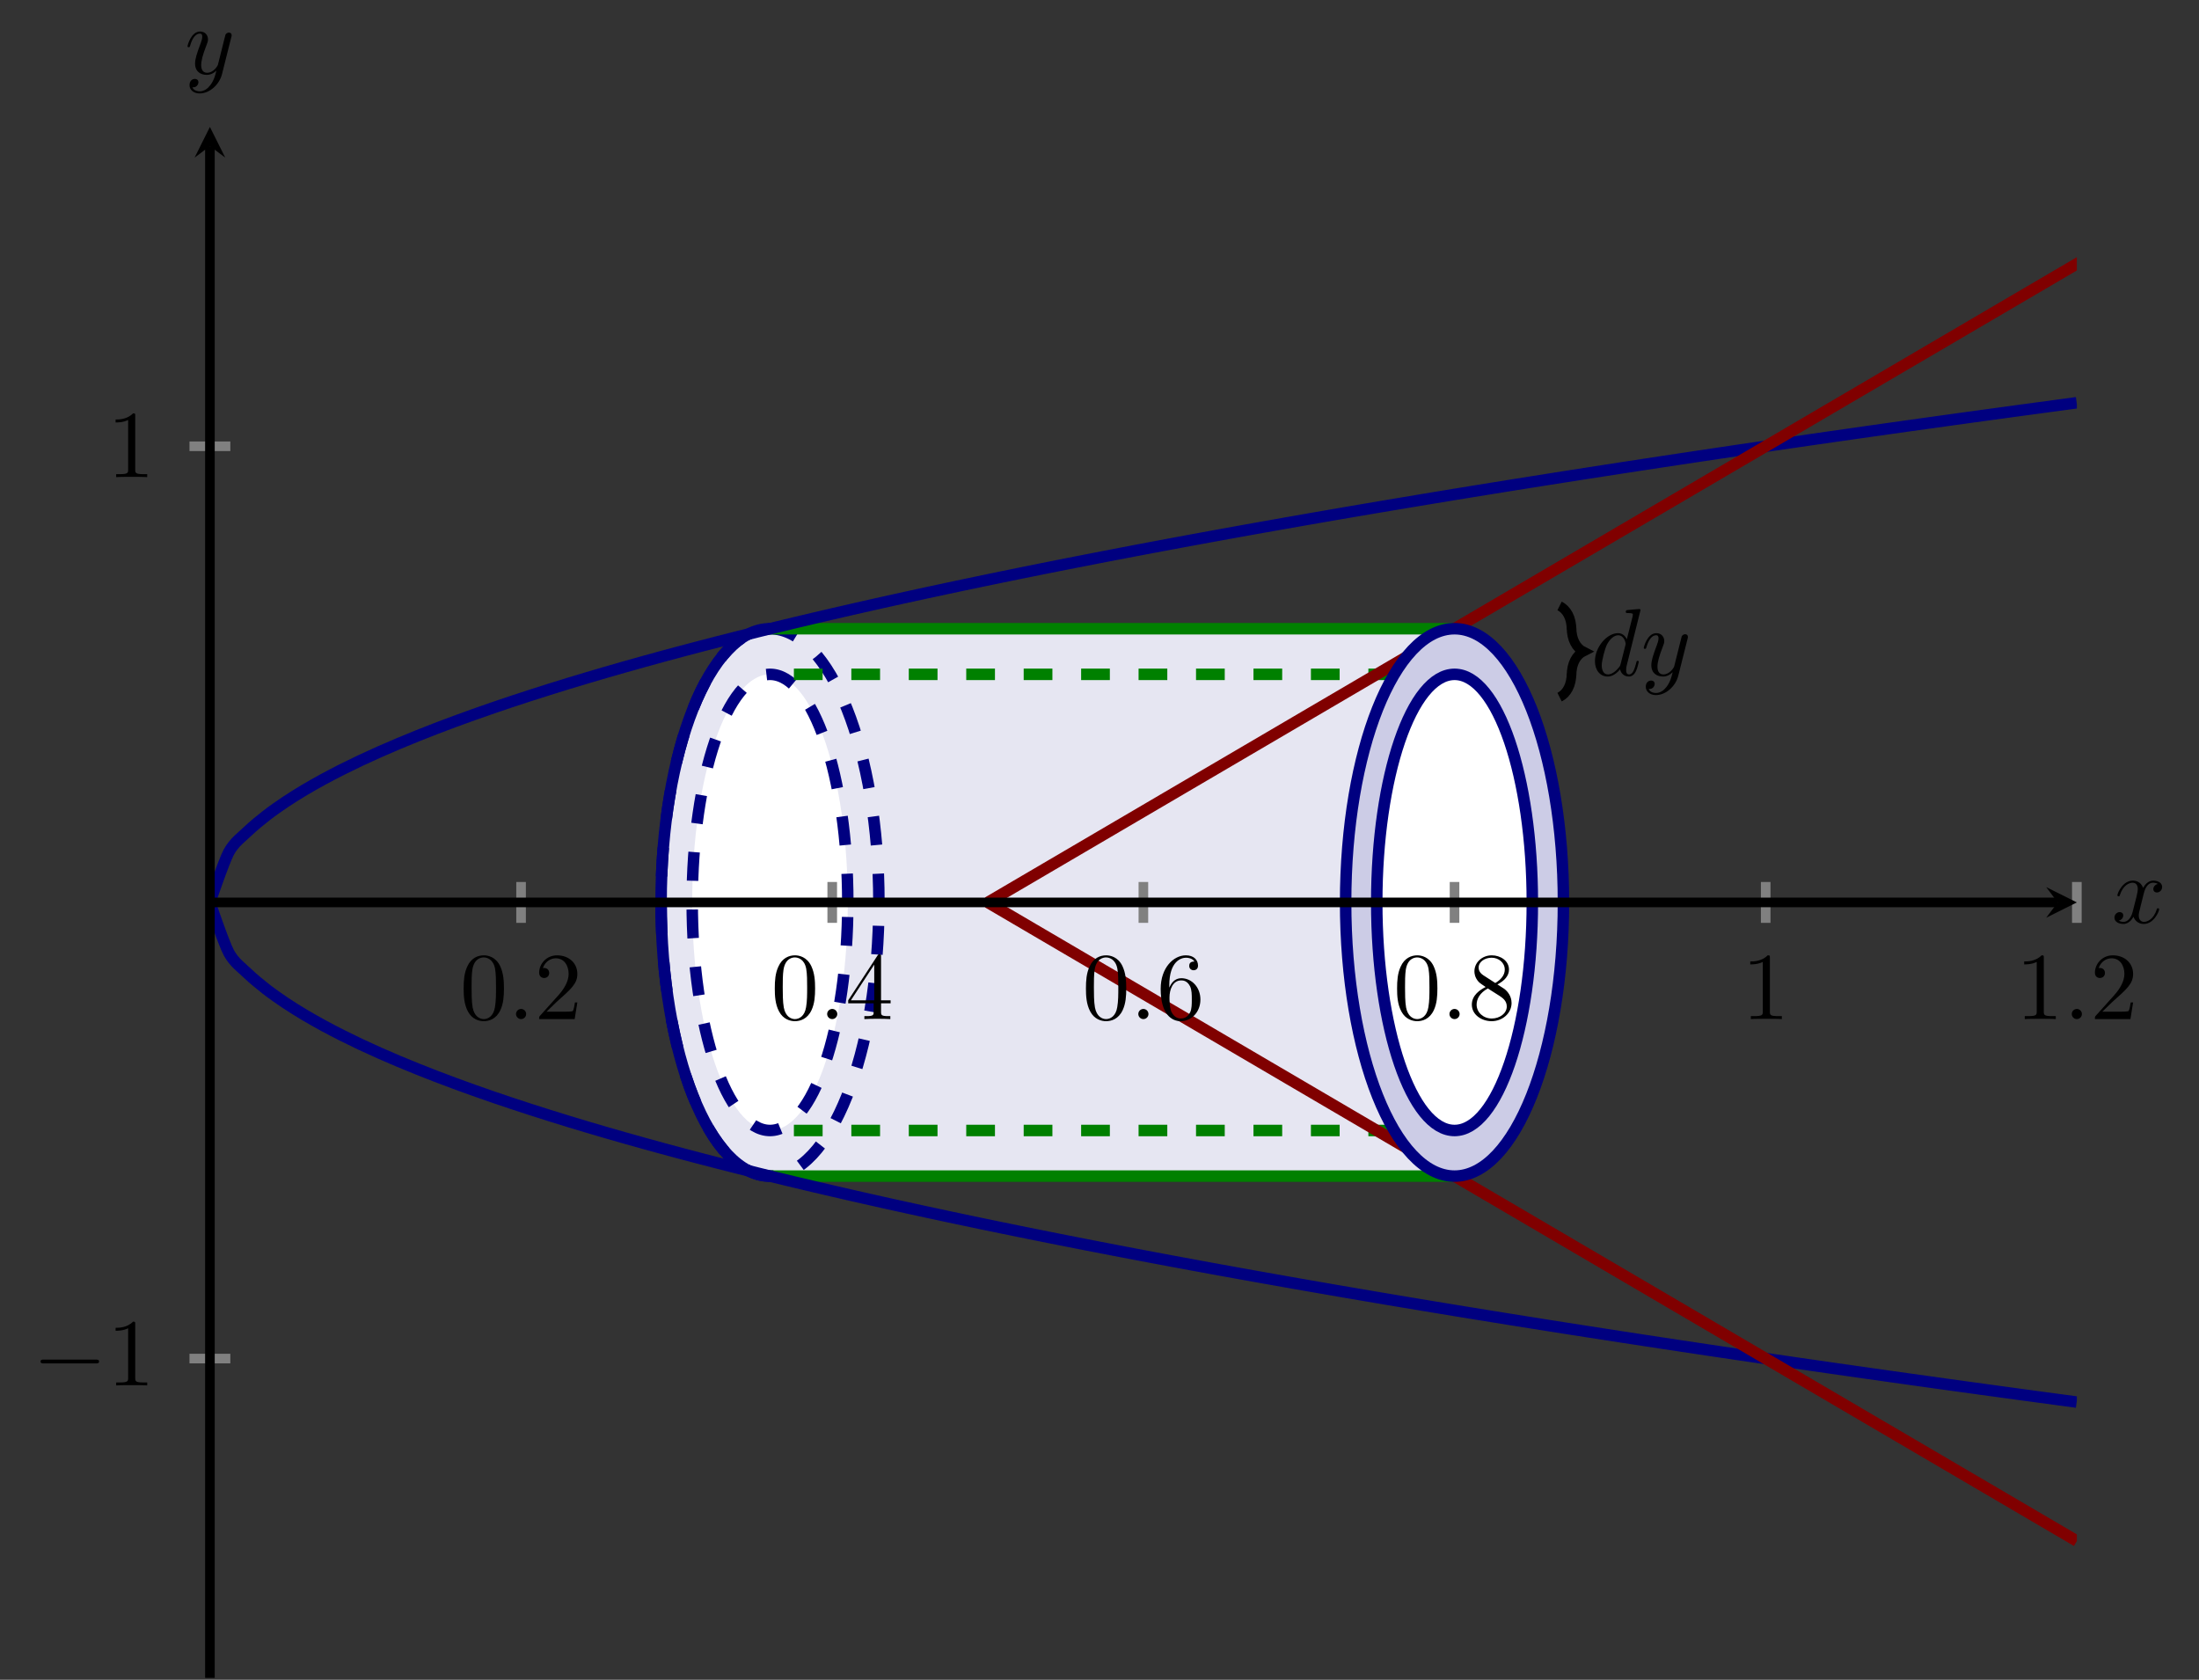 <?xml version="1.0" encoding="UTF-8" standalone="no"?>
<!DOCTYPE svg PUBLIC "-//W3C//DTD SVG 1.1//EN" "http://www.w3.org/Graphics/SVG/1.1/DTD/svg11.dtd">
<svg xmlns="http://www.w3.org/2000/svg" xmlns:xlink="http://www.w3.org/1999/xlink" version="1.1" width="228.829pt" height="174.803pt" viewBox="0 0 228.829 174.803">
<rect x="0" y="0" width="228.829" height="174.803" fill="#333333" stroke="none"/>
<clipPath id="cp0">
<path transform="matrix(1,0,0,-1,21.844,174.604)" d="M 0 0 L 194.274 0 L 194.274 161.392 L 0 161.392 Z "/>
</clipPath>
<g clip-path="url(#cp0)">
<path transform="matrix(1,0,0,-1,21.844,174.604)" d="M 129.516 109.177 L 58.282 109.177 L 58.282 52.215 L 129.516 52.215 " fill="#e6e6f2"/>
<path transform="matrix(1,0,0,-1,21.844,174.604)" d="M 69.615 80.696 C 69.615 96.426 64.541 109.177 58.282 109.177 C 52.023 109.177 46.95 96.426 46.95 80.696 C 46.95 64.966 52.023 52.215 58.282 52.215 C 64.541 52.215 69.615 64.966 69.615 80.696 Z M 58.282 80.696 " fill="#e6e6f2"/>
<path transform="matrix(1,0,0,-1,21.844,174.604)" stroke-width="1.196" stroke-linecap="butt" stroke-dasharray="2.989,2.989" stroke-miterlimit="10" stroke-linejoin="miter" fill="none" stroke="#000080" d="M 69.615 80.696 C 69.615 96.426 64.541 109.177 58.282 109.177 C 52.023 109.177 46.95 96.426 46.95 80.696 C 46.95 64.966 52.023 52.215 58.282 52.215 C 64.541 52.215 69.615 64.966 69.615 80.696 Z M 58.282 80.696 "/>
<path transform="matrix(1,0,0,-1,21.844,174.604)" d="M 66.377 80.696 C 66.377 93.804 62.753 104.43 58.282 104.43 C 53.812 104.43 50.187 93.804 50.187 80.696 C 50.187 67.588 53.812 56.962 58.282 56.962 C 62.753 56.962 66.377 67.588 66.377 80.696 Z M 58.282 80.696 " fill="#ffffff"/>
<path transform="matrix(1,0,0,-1,21.844,174.604)" stroke-width="1.196" stroke-linecap="butt" stroke-dasharray="2.989,2.989" stroke-miterlimit="10" stroke-linejoin="miter" fill="none" stroke="#000080" d="M 66.377 80.696 C 66.377 93.804 62.753 104.43 58.282 104.43 C 53.812 104.43 50.187 93.804 50.187 80.696 C 50.187 67.588 53.812 56.962 58.282 56.962 C 62.753 56.962 66.377 67.588 66.377 80.696 Z M 58.282 80.696 "/>
<path transform="matrix(1,0,0,-1,21.844,174.604)" stroke-width="1.196" stroke-linecap="butt" stroke-miterlimit="10" stroke-linejoin="miter" fill="none" stroke="#008000" d="M 129.516 109.177 L 58.282 109.177 "/>
<path transform="matrix(1,0,0,-1,21.844,174.604)" stroke-width="1.196" stroke-linecap="butt" stroke-miterlimit="10" stroke-linejoin="miter" fill="none" stroke="#008000" d="M 129.516 52.215 L 58.282 52.215 "/>
<path transform="matrix(1,0,0,-1,21.844,174.604)" stroke-width="1.196" stroke-linecap="butt" stroke-dasharray="2.989,2.989" stroke-miterlimit="10" stroke-linejoin="miter" fill="none" stroke="#008000" d="M 129.516 104.43 L 58.282 104.43 "/>
<path transform="matrix(1,0,0,-1,21.844,174.604)" stroke-width="1.196" stroke-linecap="butt" stroke-dasharray="2.989,2.989" stroke-miterlimit="10" stroke-linejoin="miter" fill="none" stroke="#008000" d="M 129.516 56.962 L 58.282 56.962 "/>
<path transform="matrix(1,0,0,-1,21.844,174.604)" stroke-width="1.196" stroke-linecap="butt" stroke-miterlimit="10" stroke-linejoin="miter" fill="none" stroke="#000080" d="M 0 80.696 C 0 80.696 1.418 84.896 1.962 85.922 C 2.507 86.947 3.38 87.555 3.924 88.086 C 4.469 88.617 5.342 89.322 5.886 89.747 C 6.431 90.172 7.304 90.782 7.849 91.147 C 8.393 91.513 9.266 92.055 9.811 92.381 C 10.355 92.707 11.229 93.199 11.773 93.496 C 12.317 93.793 13.191 94.247 13.735 94.522 C 14.28 94.797 15.153 95.22 15.697 95.477 C 16.242 95.733 17.115 96.131 17.659 96.373 C 18.204 96.615 19.077 96.992 19.622 97.221 C 20.166 97.451 21.039 97.809 21.584 98.028 C 22.128 98.247 23.002 98.589 23.546 98.799 C 24.09 99.008 24.964 99.337 25.508 99.538 C 26.053 99.739 26.926 100.055 27.47 100.249 C 28.015 100.443 28.888 100.748 29.432 100.935 C 29.977 101.123 30.85 101.418 31.395 101.599 C 31.939 101.78 32.812 102.067 33.357 102.242 C 33.901 102.418 34.775 102.696 35.319 102.867 C 35.863 103.038 36.737 103.308 37.281 103.475 C 37.826 103.641 38.699 103.904 39.243 104.066 C 39.788 104.229 40.661 104.485 41.205 104.644 C 41.75 104.802 42.623 105.052 43.168 105.207 C 43.712 105.362 44.585 105.607 45.13 105.758 C 45.674 105.909 46.547 106.149 47.092 106.297 C 47.636 106.445 48.51 106.68 49.054 106.825 C 49.599 106.97 50.472 107.2 51.016 107.342 C 51.561 107.485 52.434 107.71 52.978 107.85 C 53.523 107.99 54.396 108.211 54.941 108.348 C 55.485 108.485 56.358 108.703 56.903 108.838 C 57.447 108.972 58.321 109.186 58.865 109.319 C 59.409 109.451 60.283 109.662 60.827 109.792 C 61.372 109.922 62.245 110.129 62.789 110.258 C 63.334 110.386 64.207 110.59 64.751 110.716 C 65.296 110.842 66.169 111.043 66.714 111.167 C 67.258 111.292 68.131 111.49 68.676 111.612 C 69.22 111.735 70.094 111.93 70.638 112.051 C 71.182 112.172 72.056 112.364 72.6 112.483 C 73.145 112.602 74.018 112.792 74.562 112.91 C 75.107 113.028 75.98 113.215 76.524 113.331 C 77.069 113.447 77.942 113.632 78.487 113.747 C 79.031 113.861 79.904 114.044 80.449 114.157 C 80.993 114.271 81.866 114.451 82.411 114.563 C 82.955 114.675 83.829 114.853 84.373 114.964 C 84.918 115.074 85.791 115.251 86.335 115.36 C 86.88 115.469 87.753 115.644 88.297 115.752 C 88.842 115.86 89.715 116.032 90.26 116.139 C 90.804 116.246 91.677 116.416 92.222 116.522 C 92.766 116.628 93.639 116.797 94.184 116.901 C 94.728 117.006 95.602 117.173 96.146 117.277 C 96.691 117.38 97.564 117.545 98.108 117.648 C 98.653 117.75 99.526 117.914 100.07 118.016 C 100.615 118.117 101.488 118.279 102.033 118.38 C 102.577 118.48 103.45 118.641 103.995 118.74 C 104.539 118.84 105.412 118.999 105.957 119.098 C 106.501 119.196 107.375 119.354 107.919 119.452 C 108.464 119.549 109.337 119.705 109.881 119.802 C 110.426 119.899 111.299 120.054 111.844 120.15 C 112.388 120.246 113.261 120.399 113.806 120.494 C 114.35 120.59 115.223 120.742 115.768 120.836 C 116.312 120.93 117.185 121.081 117.73 121.175 C 118.274 121.268 119.148 121.418 119.692 121.511 C 120.237 121.604 121.11 121.752 121.654 121.844 C 122.199 121.936 123.072 122.083 123.616 122.174 C 124.161 122.266 125.034 122.412 125.579 122.502 C 126.123 122.593 126.996 122.738 127.541 122.828 C 128.085 122.918 128.958 123.061 129.503 123.151 C 130.047 123.24 130.921 123.382 131.465 123.471 C 132.01 123.56 132.883 123.701 133.427 123.789 C 133.972 123.877 134.845 124.017 135.389 124.105 C 135.934 124.192 136.807 124.332 137.352 124.418 C 137.896 124.505 138.769 124.643 139.314 124.729 C 139.858 124.815 140.732 124.953 141.276 125.038 C 141.82 125.124 142.694 125.26 143.238 125.345 C 143.783 125.43 144.656 125.566 145.2 125.65 C 145.745 125.734 146.618 125.869 147.162 125.953 C 147.707 126.036 148.58 126.17 149.125 126.253 C 149.669 126.337 150.542 126.47 151.087 126.552 C 151.631 126.635 152.504 126.767 153.049 126.849 C 153.593 126.931 154.467 127.062 155.011 127.144 C 155.556 127.225 156.429 127.356 156.973 127.437 C 157.518 127.518 158.391 127.648 158.935 127.728 C 159.48 127.809 160.353 127.938 160.898 128.018 C 161.442 128.098 162.315 128.225 162.86 128.305 C 163.404 128.384 164.277 128.511 164.822 128.59 C 165.366 128.67 166.24 128.796 166.784 128.875 C 167.329 128.953 168.202 129.079 168.746 129.157 C 169.291 129.235 170.164 129.361 170.708 129.438 C 171.253 129.516 172.126 129.64 172.671 129.718 C 173.215 129.795 174.088 129.918 174.633 129.995 C 175.177 130.072 176.05 130.195 176.595 130.272 C 177.139 130.348 178.013 130.47 178.557 130.546 C 179.101 130.622 179.975 130.744 180.519 130.819 C 181.064 130.895 181.937 131.016 182.481 131.091 C 183.026 131.166 183.899 131.286 184.443 131.361 C 184.988 131.436 185.861 131.556 186.406 131.63 C 186.95 131.704 187.823 131.823 188.368 131.897 C 188.912 131.971 189.785 132.09 190.33 132.163 C 190.874 132.237 191.748 132.355 192.292 132.428 C 192.837 132.501 194.254 132.691 194.254 132.691 "/>
<path transform="matrix(1,0,0,-1,21.844,174.604)" stroke-width="1.196" stroke-linecap="butt" stroke-miterlimit="10" stroke-linejoin="miter" fill="none" stroke="#800000" d="M 80.948 80.696 L 87.693 84.651 L 94.439 88.607 L 101.184 92.563 L 107.93 96.518 L 114.675 100.474 L 121.421 104.43 L 128.166 108.385 L 134.912 112.341 L 141.657 116.296 L 148.403 120.252 L 155.148 124.208 L 161.894 128.163 L 168.639 132.119 L 175.385 136.075 L 182.13 140.03 L 188.876 143.986 L 195.621 147.941 L 202.367 151.897 L 209.112 155.853 L 215.858 159.808 L 222.603 163.764 L 229.349 167.719 L 236.094 171.675 L 242.84 175.631 "/>
<path transform="matrix(1,0,0,-1,21.844,174.604)" stroke-width="1.196" stroke-linecap="butt" stroke-miterlimit="10" stroke-linejoin="miter" fill="none" stroke="#000080" d="M 0 80.696 C 0 80.696 1.418 76.496 1.962 75.47 C 2.507 74.445 3.38 73.836 3.924 73.306 C 4.469 72.775 5.342 72.069 5.886 71.645 C 6.431 71.22 7.304 70.61 7.849 70.244 C 8.393 69.879 9.266 69.337 9.811 69.011 C 10.355 68.685 11.229 68.193 11.773 67.895 C 12.317 67.598 13.191 67.145 13.735 66.87 C 14.28 66.595 15.153 66.172 15.697 65.915 C 16.242 65.658 17.115 65.261 17.659 65.018 C 18.204 64.776 19.077 64.4 19.622 64.17 C 20.166 63.941 21.039 63.583 21.584 63.364 C 22.128 63.145 23.002 62.803 23.546 62.593 C 24.09 62.384 24.964 62.055 25.508 61.854 C 26.053 61.653 26.926 61.337 27.47 61.143 C 28.015 60.949 28.888 60.644 29.432 60.456 C 29.977 60.269 30.85 59.974 31.395 59.793 C 31.939 59.611 32.812 59.325 33.357 59.149 C 33.901 58.973 34.775 58.696 35.319 58.525 C 35.863 58.354 36.737 58.083 37.281 57.917 C 37.826 57.751 38.699 57.488 39.243 57.325 C 39.788 57.163 40.661 56.906 41.205 56.748 C 41.75 56.59 42.623 56.339 43.168 56.185 C 43.712 56.03 44.585 55.785 45.13 55.634 C 45.674 55.483 46.547 55.243 47.092 55.095 C 47.636 54.947 48.51 54.712 49.054 54.567 C 49.599 54.422 50.472 54.192 51.016 54.049 C 51.561 53.907 52.434 53.681 52.978 53.542 C 53.523 53.402 54.396 53.181 54.941 53.044 C 55.485 52.906 56.358 52.689 56.903 52.554 C 57.447 52.419 58.321 52.205 58.865 52.073 C 59.409 51.941 60.283 51.73 60.827 51.6 C 61.372 51.47 62.245 51.262 62.789 51.134 C 63.334 51.006 64.207 50.802 64.751 50.676 C 65.296 50.55 66.169 50.349 66.714 50.224 C 67.258 50.1 68.131 49.902 68.676 49.78 C 69.22 49.657 70.094 49.462 70.638 49.341 C 71.182 49.22 72.056 49.028 72.6 48.909 C 73.145 48.789 74.018 48.599 74.562 48.482 C 75.107 48.364 75.98 48.177 76.524 48.061 C 77.069 47.945 77.942 47.76 78.487 47.645 C 79.031 47.53 79.904 47.348 80.449 47.234 C 80.993 47.121 81.866 46.941 82.411 46.829 C 82.955 46.717 83.829 46.539 84.373 46.428 C 84.918 46.317 85.791 46.141 86.335 46.032 C 86.88 45.922 87.753 45.748 88.297 45.64 C 88.842 45.532 89.715 45.36 90.26 45.253 C 90.804 45.146 91.677 44.975 92.222 44.87 C 92.766 44.764 93.639 44.595 94.184 44.49 C 94.728 44.386 95.602 44.219 96.146 44.115 C 96.691 44.012 97.564 43.846 98.108 43.744 C 98.653 43.641 99.526 43.478 100.07 43.376 C 100.615 43.275 101.488 43.113 102.033 43.012 C 102.577 42.911 103.45 42.751 103.995 42.651 C 104.539 42.552 105.412 42.393 105.957 42.294 C 106.501 42.196 107.375 42.038 107.919 41.94 C 108.464 41.842 109.337 41.686 109.881 41.59 C 110.426 41.493 111.299 41.338 111.844 41.242 C 112.388 41.146 113.261 40.992 113.806 40.897 C 114.35 40.802 115.223 40.65 115.768 40.556 C 116.312 40.461 117.185 40.311 117.73 40.217 C 118.274 40.123 119.148 39.974 119.692 39.881 C 120.237 39.788 121.11 39.64 121.654 39.548 C 122.199 39.456 123.072 39.309 123.616 39.217 C 124.161 39.126 125.034 38.98 125.579 38.889 C 126.123 38.799 126.996 38.654 127.541 38.564 C 128.085 38.474 128.958 38.33 129.503 38.241 C 130.047 38.152 130.921 38.009 131.465 37.921 C 132.01 37.832 132.883 37.691 133.427 37.603 C 133.972 37.515 134.845 37.374 135.389 37.287 C 135.934 37.2 136.807 37.06 137.352 36.974 C 137.896 36.887 138.769 36.748 139.314 36.662 C 139.858 36.576 140.732 36.439 141.276 36.353 C 141.82 36.268 142.694 36.131 143.238 36.047 C 143.783 35.962 144.656 35.826 145.2 35.742 C 145.745 35.657 146.618 35.523 147.162 35.439 C 147.707 35.355 148.58 35.221 149.125 35.138 C 149.669 35.055 150.542 34.922 151.087 34.84 C 151.631 34.757 152.504 34.625 153.049 34.543 C 153.593 34.461 154.467 34.329 155.011 34.248 C 155.556 34.166 156.429 34.036 156.973 33.955 C 157.518 33.874 158.391 33.744 158.935 33.664 C 159.48 33.583 160.353 33.454 160.898 33.374 C 161.442 33.294 162.315 33.167 162.86 33.087 C 163.404 33.008 164.277 32.88 164.822 32.801 C 165.366 32.722 166.24 32.596 166.784 32.517 C 167.329 32.438 168.202 32.313 168.746 32.234 C 169.291 32.156 170.164 32.031 170.708 31.954 C 171.253 31.876 172.126 31.752 172.671 31.674 C 173.215 31.597 174.088 31.473 174.633 31.396 C 175.177 31.32 176.05 31.197 176.595 31.12 C 177.139 31.044 178.013 30.922 178.557 30.846 C 179.101 30.77 179.975 30.648 180.519 30.572 C 181.064 30.497 181.937 30.376 182.481 30.301 C 183.026 30.226 183.899 30.105 184.443 30.031 C 184.988 29.956 185.861 29.836 186.406 29.762 C 186.95 29.687 187.823 29.568 188.368 29.494 C 188.912 29.42 189.785 29.302 190.33 29.228 C 190.874 29.155 191.748 29.037 192.292 28.964 C 192.837 28.891 194.254 28.701 194.254 28.701 "/>
<path transform="matrix(1,0,0,-1,21.844,174.604)" stroke-width="1.196" stroke-linecap="butt" stroke-miterlimit="10" stroke-linejoin="miter" fill="none" stroke="#800000" d="M 80.948 80.696 L 85.669 77.927 L 90.391 75.158 L 95.113 72.389 L 99.835 69.62 L 104.557 66.851 L 109.279 64.082 L 114.001 61.313 L 118.723 58.544 L 123.445 55.775 L 128.167 53.006 L 132.889 50.237 L 137.611 47.468 L 142.333 44.699 L 147.054 41.93 L 151.776 39.161 L 156.498 36.392 L 161.22 33.623 L 165.942 30.854 L 170.664 28.085 L 175.386 25.317 L 180.108 22.548 L 184.83 19.779 L 189.552 17.01 L 194.274 14.241 "/>
<path transform="matrix(1,0,0,-1,21.844,174.604)" d="M 140.849 80.696 C 140.849 96.426 135.775 109.177 129.516 109.177 C 123.257 109.177 118.183 96.426 118.183 80.696 C 118.183 64.966 123.257 52.215 129.516 52.215 C 135.775 52.215 140.849 64.966 140.849 80.696 Z M 129.516 80.696 " fill="#cccce6"/>
<path transform="matrix(1,0,0,-1,21.844,174.604)" stroke-width="1.196" stroke-linecap="butt" stroke-miterlimit="10" stroke-linejoin="miter" fill="none" stroke="#000080" d="M 140.849 80.696 C 140.849 96.426 135.775 109.177 129.516 109.177 C 123.257 109.177 118.183 96.426 118.183 80.696 C 118.183 64.966 123.257 52.215 129.516 52.215 C 135.775 52.215 140.849 64.966 140.849 80.696 Z M 129.516 80.696 "/>
<path transform="matrix(1,0,0,-1,21.844,174.604)" d="M 137.611 80.696 C 137.611 93.804 133.987 104.43 129.516 104.43 C 125.045 104.43 121.421 93.804 121.421 80.696 C 121.421 67.588 125.045 56.962 129.516 56.962 C 133.987 56.962 137.611 67.588 137.611 80.696 Z M 129.516 80.696 " fill="#ffffff"/>
<path transform="matrix(1,0,0,-1,21.844,174.604)" stroke-width="1.196" stroke-linecap="butt" stroke-miterlimit="10" stroke-linejoin="miter" fill="none" stroke="#000080" d="M 137.611 80.696 C 137.611 93.804 133.987 104.43 129.516 104.43 C 125.045 104.43 121.421 93.804 121.421 80.696 C 121.421 67.588 125.045 56.962 129.516 56.962 C 133.987 56.962 137.611 67.588 137.611 80.696 Z M 129.516 80.696 "/>
<path transform="matrix(1,0,0,-1,21.844,174.604)" stroke-width="1" stroke-linecap="butt" stroke-miterlimit="10" stroke-linejoin="miter" fill="none" stroke="#000000" d="M 140.446 111.55 C 141.193 111.177 141.691 110.305 141.691 109.06 L 141.691 109.294 C 141.691 108.049 142.189 107.177 142.936 106.803 C 142.189 106.43 141.691 105.558 141.691 104.313 L 141.691 104.547 C 141.691 103.302 141.193 102.43 140.446 102.057 "/>
<symbol id="font_1_2">
<path d="M .476 .694 C .476 .695 .476 .705 .463 .705 C .448 .705 .353 .696 .336 .694 C .328 .693 .322 .688 .322 .675 C .322 .663 .331 .663 .346 .663 C .394 .663 .396 .656 .396 .646 L .393 .626 L .333 .389 C .315 .426 .286 .453 .241 .453 C .124 .453 0 .306 0 .16 C 0 .066 .055 0 .133 0 C .153 0 .203 .004 .263 .075 C .271 .033 .306 0 .354 0 C .389 0 .412 .023 .428 .055 C .445 .091 .458 .152 .458 .154 C .458 .164 .449 .164 .446 .164 C .436 .164 .435 .16 .432 .146 C .415 .081 .397 .022 .356 .022 C .329 .022 .326 .048 .326 .068 C .326 .092 .328 .099 .332 .116 L .476 .694 M .268 .13 C .263 .112 .263 .11 .248 .093 C .204 .038 .163 .022 .135 .022 C .085 .022 .071 .077 .071 .116 C .071 .166 .103 .289 .126 .335 C .157 .394 .202 .431 .242 .431 C .307 .431 .321 .349 .321 .343 C .321 .337 .319 .331 .318 .326 L .268 .13 Z "/>
</symbol>
<symbol id="font_1_4">
<path d="M .457 .586 C .461 .6 .461 .602 .461 .609 C .461 .627 .447 .636 .432 .636 C .422 .636 .406 .63 .397 .615 C .395 .61 .387 .579 .383 .561 C .376 .535 .369 .508 .363 .481 L .318 .301 C .314 .286 .271 .216 .205 .216 C .154 .216 .143 .26 .143 .297 C .143 .343 .16 .405 .194 .493 C .21 .534 .214 .545 .214 .565 C .214 .61 .182 .647 .132 .647 C .037 .647 0 .502 0 .493 C 0 .483 .01 .483 .012 .483 C .022 .483 .023 .485 .028 .501 C .055 .595 .095 .625 .129 .625 C .137 .625 .154 .625 .154 .593 C .154 .568 .144 .542 .137 .523 C .097 .417 .079 .36 .079 .313 C .079 .224 .142 .194 .201 .194 C .24 .194 .274 .211 .302 .239 C .289 .187 .277 .138 .237 .085 C .211 .051 .173 .022 .127 .022 C .113 .022 .068 .025 .051 .064 C .067 .064 .08 .064 .094 .076 C .104 .085 .114 .098 .114 .117 C .114 .148 .087 .152 .077 .152 C .054 .152 .021 .136 .021 .087 C .021 .037 .065 0 .127 0 C .23 0 .333 .091 .361 .204 L .457 .586 Z "/>
</symbol>
<use xlink:href="#font_1_2" transform="matrix(9.963,0,0,-9.963,165.97,70.402)"/>
<use xlink:href="#font_1_4" transform="matrix(9.963,0,0,-9.963,171.051,72.334)"/>
<path transform="matrix(1,0,0,-1,21.844,174.604)" stroke-width="1.196" stroke-linecap="butt" stroke-miterlimit="10" stroke-linejoin="miter" fill="none" stroke="#000080" d="M 58.282 109.177 C 52.023 109.177 46.95 96.426 46.95 80.696 C 46.95 64.966 52.023 52.215 58.282 52.215 "/>
</g>
<path transform="matrix(1,0,0,-1,21.844,174.604)" stroke-width="1" stroke-linecap="butt" stroke-miterlimit="10" stroke-linejoin="miter" fill="none" stroke="#808080" d="M 32.379 78.57 L 32.379 82.822 M 64.758 78.57 L 64.758 82.822 M 97.137 78.57 L 97.137 82.822 M 129.516 78.57 L 129.516 82.822 M 161.895 78.57 L 161.895 82.822 M 194.274 78.57 L 194.274 82.822 "/>
<path transform="matrix(1,0,0,-1,21.844,174.604)" stroke-width="1" stroke-linecap="butt" stroke-miterlimit="10" stroke-linejoin="miter" fill="none" stroke="#808080" d="M -2.126 33.228 L 2.126 33.228 M -2.126 128.164 L 2.126 128.164 "/>
<path transform="matrix(1,0,0,-1,21.844,174.604)" stroke-width="1" stroke-linecap="butt" stroke-miterlimit="10" stroke-linejoin="miter" fill="none" stroke="#000000" d="M 0 80.696 L 192.281 80.696 "/>
<path transform="matrix(1,0,0,-1,214.125,93.908)" d="M 1.993 0 L -1.196 1.594 L 0 0 L -1.196 -1.594 "/>
<path transform="matrix(1,0,0,-1,21.844,174.604)" stroke-width="1" stroke-linecap="butt" stroke-miterlimit="10" stroke-linejoin="miter" fill="none" stroke="#000000" d="M 0 0 L 0 159.399 "/>
<path transform="matrix(0,-1,-1,-0,21.844,15.205)" d="M 1.993 0 L -1.196 1.594 L 0 0 L -1.196 -1.594 "/>
<symbol id="font_2_1">
<path d="M .421 .342 C .421 .422 .416 .502 .381 .576 C .335 .672 .253 .688 .211 .688 C .151 .688 .078 .662 .037 .569 C .005 .5 0 .422 0 .342 C 0 .267 .004 .177 .045 .101 C .088 .02 .161 0 .21 0 C .264 0 .34 .021 .384 .116 C .416 .185 .421 .263 .421 .342 M .21 .022 C .171 .022 .112 .047 .094 .143 C .083 .203 .083 .295 .083 .354 C .083 .418 .083 .484 .091 .538 C .11 .657 .185 .666 .21 .666 C .243 .666 .309 .648 .328 .549 C .338 .493 .338 .417 .338 .354 C .338 .279 .338 .211 .327 .147 C .312 .052 .255 .022 .21 .022 Z "/>
</symbol>
<use xlink:href="#font_2_1" transform="matrix(9.963,0,0,-9.963,48.247,106.268)"/>
<symbol id="font_1_1">
<path d="M .106 .053 C .106 .082 .082 .106 .053 .106 C .024 .106 0 .082 0 .053 C 0 .024 .024 0 .053 0 C .082 0 .106 .024 .106 .053 Z "/>
</symbol>
<use xlink:href="#font_1_1" transform="matrix(9.963,0,0,-9.963,53.696,106.049)"/>
<symbol id="font_2_3">
<path d="M .077 .077 L .183 .18 C .339 .318 .399 .372 .399 .472 C .399 .586 .309 .666 .187 .666 C .074 .666 0 .574 0 .485 C 0 .429 .05 .429 .053 .429 C .07 .429 .105 .441 .105 .482 C .105 .508 .087 .534 .052 .534 C .044 .534 .042 .534 .039 .533 C .062 .598 .116 .635 .174 .635 C .265 .635 .308 .554 .308 .472 C .308 .392 .258 .313 .203 .251 L .011 .037 C 0 .026 0 .024 0 0 L .371 0 L .399 .174 L .374 .174 C .369 .144 .362 .1 .352 .085 C .345 .077 .279 .077 .257 .077 L .077 .077 Z "/>
</symbol>
<use xlink:href="#font_2_3" transform="matrix(9.963,0,0,-9.963,56.104,106.049)"/>
<use xlink:href="#font_2_1" transform="matrix(9.963,0,0,-9.963,80.625,106.268)"/>
<use xlink:href="#font_1_1" transform="matrix(9.963,0,0,-9.963,86.074,106.049)"/>
<symbol id="font_2_4">
<path d="M .266 .165 L .266 .078 C .266 .042 .264 .031 .19 .031 L .169 .031 L .169 0 C .21 .003 .262 .003 .304 .003 C .346 .003 .399 .003 .44 0 L .44 .031 L .419 .031 C .345 .031 .343 .042 .343 .078 L .343 .165 L .443 .165 L .443 .196 L .343 .196 L .343 .651 C .343 .671 .343 .677 .327 .677 C .318 .677 .315 .677 .307 .665 L 0 .196 L 0 .165 L .266 .165 M .272 .196 L .028 .196 L .272 .569 L .272 .196 Z "/>
</symbol>
<use xlink:href="#font_2_4" transform="matrix(9.963,0,0,-9.963,88.264,106.049)"/>
<use xlink:href="#font_2_1" transform="matrix(9.963,0,0,-9.963,113.004,106.268)"/>
<use xlink:href="#font_1_1" transform="matrix(9.963,0,0,-9.963,118.453,106.049)"/>
<symbol id="font_2_5">
<path d="M .09 .35 L .09 .374 C .09 .627 .214 .663 .265 .663 C .289 .663 .331 .657 .353 .623 C .338 .623 .298 .623 .298 .578 C .298 .547 .322 .532 .344 .532 C .36 .532 .39 .541 .39 .58 C .39 .64 .346 .688 .263 .688 C .135 .688 0 .559 0 .338 C 0 .071 .116 0 .209 0 C .32 0 .415 .094 .415 .226 C .415 .353 .326 .449 .215 .449 C .147 .449 .11 .398 .09 .35 M .209 .028 C .146 .028 .116 .088 .11 .103 C .092 .15 .092 .23 .092 .248 C .092 .326 .124 .426 .214 .426 C .23 .426 .276 .426 .307 .364 C .325 .327 .325 .276 .325 .227 C .325 .179 .325 .129 .308 .093 C .278 .033 .232 .028 .209 .028 Z "/>
</symbol>
<use xlink:href="#font_2_5" transform="matrix(9.963,0,0,-9.963,120.781,106.268)"/>
<use xlink:href="#font_2_1" transform="matrix(9.963,0,0,-9.963,145.382,106.268)"/>
<use xlink:href="#font_1_1" transform="matrix(9.963,0,0,-9.963,150.832,106.049)"/>
<symbol id="font_2_6">
<path d="M .121 .479 C .075 .509 .071 .543 .071 .56 C .071 .621 .136 .663 .207 .663 C .28 .663 .344 .611 .344 .539 C .344 .482 .305 .434 .245 .399 L .121 .479 M .267 .384 C .339 .421 .388 .473 .388 .539 C .388 .631 .299 .688 .208 .688 C .108 .688 .027 .614 .027 .521 C .027 .503 .029 .458 .071 .411 C .082 .399 .119 .374 .144 .357 C .086 .328 0 .272 0 .173 C 0 .067 .102 0 .207 0 C .32 0 .415 .083 .415 .19 C .415 .226 .404 .271 .366 .313 C .347 .334 .331 .344 .267 .384 M .167 .342 L .29 .264 C .318 .245 .365 .215 .365 .154 C .365 .08 .29 .028 .208 .028 C .122 .028 .05 .09 .05 .173 C .05 .231 .082 .295 .167 .342 Z "/>
</symbol>
<use xlink:href="#font_2_6" transform="matrix(9.963,0,0,-9.963,153.16,106.268)"/>
<symbol id="font_2_2">
<path d="M .205 .64 C .205 .664 .205 .666 .182 .666 C .12 .602 .032 .602 0 .602 L 0 .571 C .02 .571 .079 .571 .131 .597 L .131 .079 C .131 .043 .128 .031 .038 .031 L .006 .031 L .006 0 C .041 .003 .128 .003 .168 .003 C .208 .003 .295 .003 .33 0 L .33 .031 L .298 .031 C .208 .031 .205 .042 .205 .079 L .205 .64 Z "/>
</symbol>
<use xlink:href="#font_2_2" transform="matrix(9.963,0,0,-9.963,182.133,106.049)"/>
<use xlink:href="#font_2_2" transform="matrix(9.963,0,0,-9.963,210.637,106.049)"/>
<use xlink:href="#font_1_1" transform="matrix(9.963,0,0,-9.963,215.589,106.049)"/>
<use xlink:href="#font_2_3" transform="matrix(9.963,0,0,-9.963,217.997,106.049)"/>
<symbol id="font_3_1">
<path d="M .576 0 C .593 0 .611 0 .611 .02 C .611 .04 .593 .04 .576 .04 L .035 .04 C .018 .04 0 .04 0 .02 C 0 0 .018 0 .035 0 L .576 0 Z "/>
</symbol>
<use xlink:href="#font_3_1" transform="matrix(9.963,0,0,-9.963,4.221,141.881)"/>
<use xlink:href="#font_2_2" transform="matrix(9.963,0,0,-9.963,12.03,144.172)"/>
<use xlink:href="#font_2_2" transform="matrix(9.963,0,0,-9.963,12.03,49.652)"/>
<symbol id="font_1_3">
<path d="M .305 .313 C .311 .339 .334 .431 .404 .431 C .409 .431 .433 .431 .454 .418 C .426 .413 .406 .388 .406 .364 C .406 .348 .417 .329 .444 .329 C .466 .329 .498 .347 .498 .387 C .498 .439 .439 .453 .405 .453 C .347 .453 .312 .4 .3 .377 C .275 .443 .221 .453 .192 .453 C .088 .453 .031 .324 .031 .299 C .031 .289 .041 .289 .043 .289 C .051 .289 .054 .291 .056 .3 C .09 .406 .156 .431 .19 .431 C .209 .431 .244 .422 .244 .364 C .244 .333 .227 .266 .19 .126 C .174 .064 .139 .022 .095 .022 C .089 .022 .066 .022 .045 .035 C .07 .04 .092 .061 .092 .089 C .092 .116 .07 .124 .055 .124 C .025 .124 0 .098 0 .066 C 0 .02 .05 0 .094 0 C .16 0 .196 .07 .199 .076 C .211 .039 .247 0 .307 0 C .41 0 .467 .129 .467 .154 C .467 .164 .458 .164 .455 .164 C .446 .164 .444 .16 .442 .153 C .409 .046 .341 .022 .309 .022 C .27 .022 .254 .054 .254 .088 C .254 .11 .26 .132 .271 .176 L .305 .313 Z "/>
</symbol>
<use xlink:href="#font_1_3" transform="matrix(9.963,0,0,-9.963,220.029,96.151)"/>
<use xlink:href="#font_1_4" transform="matrix(9.963,0,0,-9.963,19.512,9.725)"/>
</svg>
